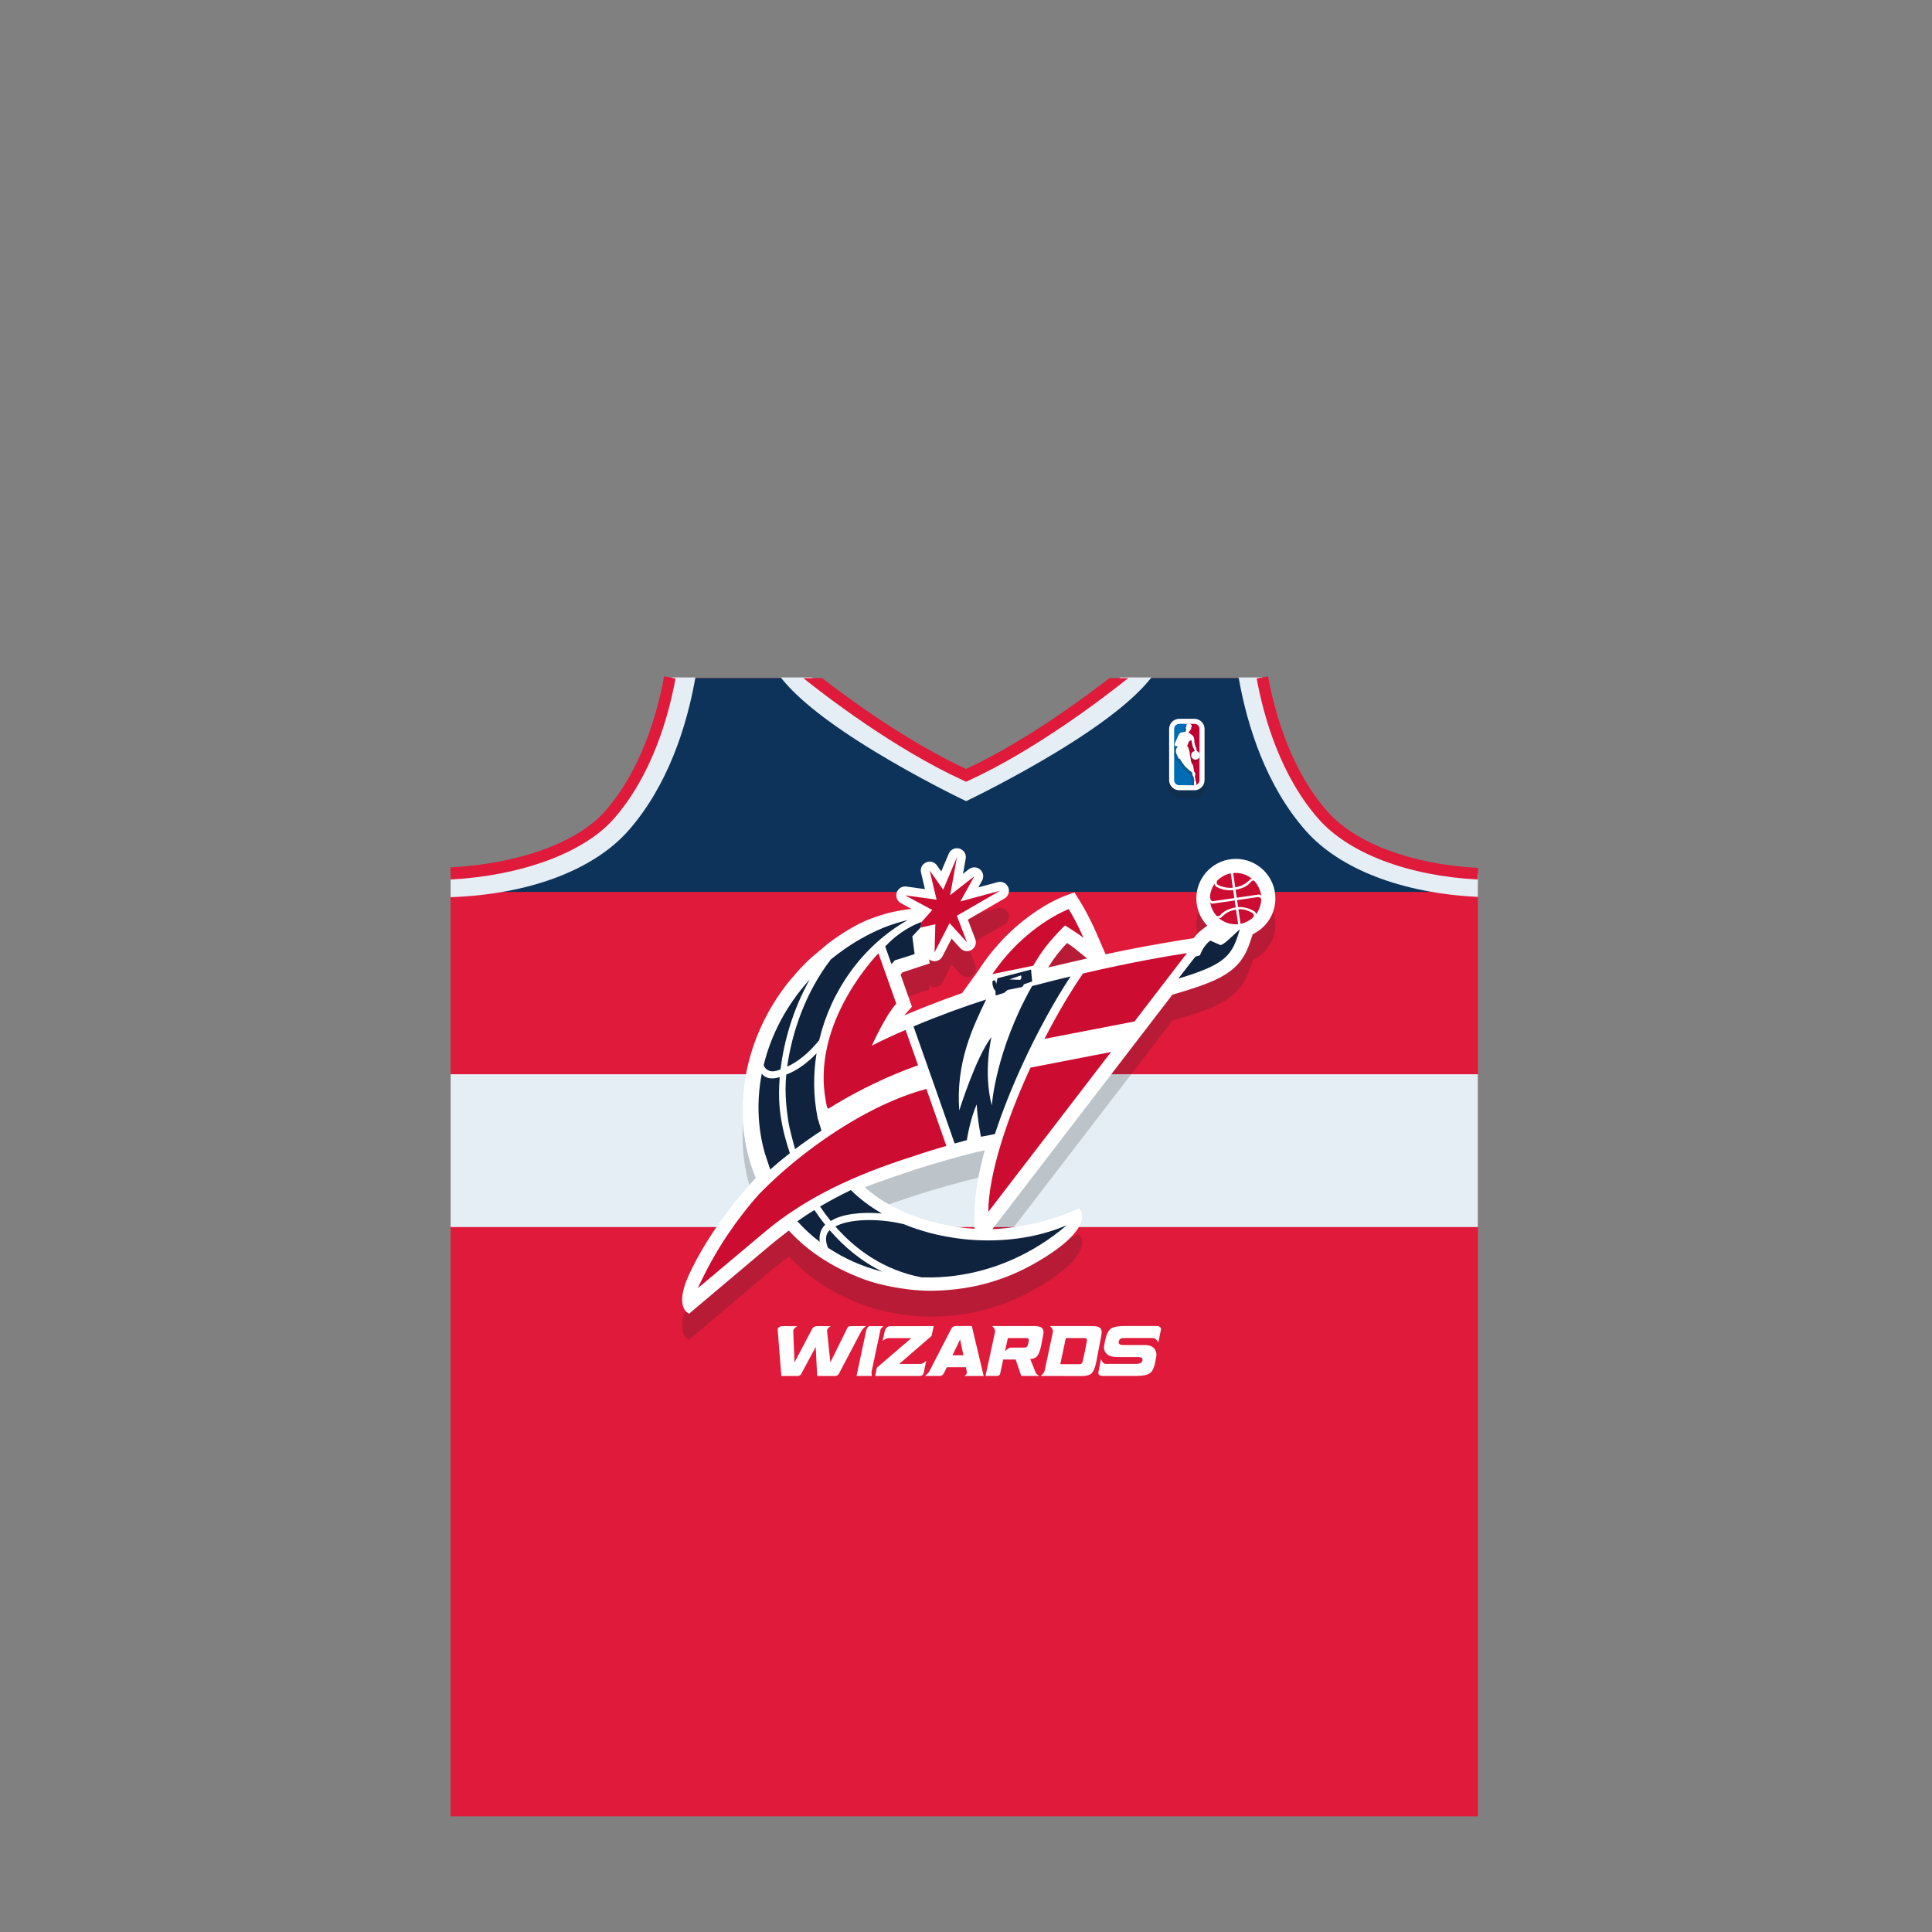 <?xml version="1.0" encoding="utf-8"?>
<!-- Generator: Adobe Illustrator 16.0.0, SVG Export Plug-In . SVG Version: 6.00 Build 0)  -->
<!DOCTYPE svg PUBLIC "-//W3C//DTD SVG 1.1//EN" "http://www.w3.org/Graphics/SVG/1.1/DTD/svg11.dtd">
<svg version="1.1" id="content" xmlns="http://www.w3.org/2000/svg" xmlns:xlink="http://www.w3.org/1999/xlink" x="0px" y="0px"
	 width="500px" height="500px" viewBox="0 0 500 500" enable-background="new 0 0 500 500" xml:space="preserve">
<rect x="0" y="0" width="500" height="500" fill="#808080" stroke="none"/>
<rect id="position" x="0.5" y="0.5" display="none" fill="none" stroke="#000000" width="499" height="499"/>
<g>
	<path fill="#DF1A3B" d="M382.475,229.248c-43.13-0.404-56.031-30.487-59.516-53.759h-30.542
		C286.766,189.592,250.026,204,250.026,204s-36.738-14.408-42.391-28.511h-30.542c-3.507,23.43-16.508,53.761-60.344,53.761
		c-0.046,0-0.088,0-0.133,0v240.83h133.41h132.448L382.475,229.248L382.475,229.248z"/>
	<path fill="#0D335B" d="M382.475,230.833c-49.803-4.721-57.153-39.566-59.516-55.344h-30.542
		C286.766,189.592,250.026,204,250.026,204s-36.738-14.408-42.391-28.511h-30.542c-12.696,53.846-40.794,49.163-60.477,55.344
		H382.475z"/>
	<path fill="#E4EEF4" d="M173.829,175.318c-2.132,11.535-6.63,25.368-15.686,35.657c-7.805,8.87-23.31,14.538-41.526,15.209v6.007
		c20.221-0.701,36.991-6.98,46.03-17.252c10.165-11.551,15.101-26.923,17.325-39.621H173.829z"/>
	<path fill="#E4EEF4" d="M382.475,226.113c-17.591-0.911-32.49-6.502-40.09-15.138c-9.056-10.29-13.554-24.123-15.686-35.657h-6.145
		c2.225,12.698,7.159,28.07,17.325,39.621c8.822,10.026,25.021,16.237,44.594,17.18L382.475,226.113L382.475,226.113z"/>
	<path fill="#E4EEF4" d="M289.938,175.318c-9.949,9.49-30.101,20.513-39.912,25.345c-9.812-4.832-29.964-15.853-39.913-25.345
		h-8.058c4.325,5.541,12.526,12,24.521,19.285c11.294,6.858,22.042,12.049,22.149,12.101l1.301,0.626l1.301-0.626
		c0.106-0.052,10.854-5.242,22.149-12.101c11.994-7.284,20.195-13.744,24.521-19.285H289.938z"/>
	<path fill="#DF1A3B" d="M382.397,227.611c-17.958-0.93-33.338-6.778-41.14-15.645c-9.742-11.069-14.097-25.891-16.034-36.375
		l2.949-0.545c1.869,10.113,6.048,24.383,15.337,34.938c7.279,8.273,21.874,13.742,39.041,14.631L382.397,227.611z"/>
	<path fill="#DF1A3B" d="M116.617,227.611l-0.023-3.128c17.167-0.889,32.669-6.226,39.949-14.499
		c9.29-10.556,13.467-24.826,15.336-34.939l2.95,0.545c-1.938,10.485-6.292,25.306-16.035,36.376
		C150.992,220.833,134.574,226.681,116.617,227.611z"/>
	<rect x="116.617" y="278.014" fill="#E4EEF4" width="265.857" height="39.549"/>
	<path fill="#DF1A3B" d="M287.143,175.489c-7.604,5.885-22.457,16.7-37.116,23.521c-15.167-7.052-30.165-18.012-37.286-23.521
		h-4.849c5.012,4.025,23.191,18.153,41.511,26.538l0.624,0.286l0.624-0.286c17.398-7.963,35.168-21.599,41.346-26.538H287.143z"/>
	<path opacity="0.2" fill="#212121" enable-background="new    " d="M305.061,206.412c-1.539,0-2.791-1.252-2.791-2.792v-14.099
		c0-1.54,1.252-2.792,2.791-2.792h4.183c1.539,0,2.792,1.252,2.792,2.793v14.098c0,1.54-1.253,2.792-2.792,2.792H305.061z"/>
	<path fill="#FFFFFF" d="M305.188,204.513c-1.444,0-2.621-1.176-2.621-2.623v-13.239c0-1.446,1.177-2.623,2.621-2.623h3.929
		c1.444,0,2.621,1.176,2.621,2.623v13.239c0,1.446-1.177,2.623-2.621,2.623H305.188z"/>
	<path fill="#C00033" d="M307.151,203.213h1.964c0.729,0,1.32-0.592,1.32-1.323v-13.239c0-0.73-0.592-1.323-1.32-1.323h-1.964"/>
	<path fill="#006CB3" d="M309.332,203.213c0,0-0.036-0.939-0.431-3.272l-1.75-1.812v-10.8h-1.964c-0.729,0-1.321,0.592-1.321,1.323
		v13.239c0,0.731,0.592,1.323,1.321,1.323h1.964L309.332,203.213L309.332,203.213z"/>
	<path opacity="0.2" fill="#212121" enable-background="new    " d="M309.679,195.18c-0.05-0.058,0.049-0.09-0.289-0.167
		c-0.062-0.035-0.111-0.529-0.111-0.529c-0.051-0.317-0.163-0.536-0.332-0.872c-0.085-0.173-0.125-0.71-0.216-0.984
		c0.051-1.255-0.352-1.62-0.677-1.824c-0.123-0.079-0.185-0.137-0.307-0.208l-0.004-0.058c-0.095-0.09-0.286-0.187-0.443-0.257
		c-0.049-0.049-0.024-0.156,0.008-0.196c0.106-0.016,0.248-0.254,0.365-0.5c0.092,0.005,0.122-0.084,0.151-0.135
		c0.099-0.157,0.204-0.294,0.066-0.384c0.31-0.552,0.111-0.924-0.057-0.938c-0.067-0.139-0.185-0.225-0.392-0.298l-0.424-0.001
		c-0.438,0.168-0.501,0.36-0.518,0.969c-0.074,0.008-0.231-0.062-0.178,0.309c0,0,0.028,0.247,0.128,0.204
		c-0.096,0.652,0.017,0.703-0.661,0.732l-0.032,0.048c-0.675,0.065-0.888-0.02-1.456,1.138c0,0-0.147,0.358-0.19,0.507
		c-0.059,0.122-0.15,0.309-0.246,0.51v1.598c0.084,0.004,0.186,0.005,0.332,0.001v0.174c0,0-0.204,0.175-0.245,0.282
		c-0.021,0.048-0.056,0.188-0.087,0.344v0.883c0.142,0.506,0.504,0.968,0.634,1.498l0.351,0.049c0.2,0.45,1.062,1.672,1.237,1.833
		c0.041,0.113,0.26,0.253,0.388,0.393c0.105,0.1,0.729,0.782,1.459,1.201c-0.004,0,0.118,0.244,0.179,0.44
		c-0.243,0.195,0.225,0.552,0.368,1.142c0.01,0.077-0.136,0.159,0.08,0.352c-0.005,0.309-0.041,0.563-0.065,0.779h0.62h0.117
		c-0.046-0.228-0.139-0.452-0.188-0.624c-0.008-0.022,0.01-0.052,0.021-0.071c0.029-0.056-0.033-0.182-0.033-0.182
		c-0.069-0.063-0.09-0.398-0.129-0.548c-0.062-0.254,0.11-0.689,0.11-0.838c0-0.146-0.11-0.349-0.315-0.609
		c-0.049-0.056-0.195-1.323-0.327-1.644c-0.186-0.442-0.242-0.373-0.455-0.898c-0.171-0.373-0.039-0.92-0.419-2.192
		c0.004,0.005,0.086-0.08,0.086-0.08s-0.302-1.102-0.4-1.404c-0.1-0.301-0.271-0.323-0.271-0.323s0.001-0.123,0.008-0.155
		c0.015-0.049,0.368-0.969,0.397-0.998c0-0.022,0.51-0.366,0.52-0.317c0.042,0.226,0.24,1.37,0.323,1.553
		c0.087,0.185,0.38,0.746,0.519,1.094c-0.528,0.127-0.92,0.603-0.92,1.17c0,0.663,0.537,1.202,1.204,1.202
		c0.507,0,0.943-0.314,1.118-0.758l0.001-0.884c-0.038-0.097-0.089-0.192-0.155-0.282
		C309.926,195.244,309.731,195.248,309.679,195.18z"/>
	<path fill="#FFFFFF" d="M309.186,203.296c-0.237-0.14-0.225-0.344-0.167-0.816c0.024-0.201,0.054-0.436,0.059-0.71
		c-0.143-0.164-0.124-0.205-0.104-0.257l0.009-0.02l0.014-0.086c-0.065-0.271-0.19-0.488-0.29-0.662
		c-0.141-0.246-0.188-0.345-0.108-0.408c-0.019-0.233-0.098-0.407-0.135-0.489c-0.677-0.44-1.222-0.994-1.427-1.202
		c-0.117-0.122-0.183-0.178-0.244-0.231c-0.082-0.071-0.175-0.151-0.193-0.201c-0.18-0.177-1.042-1.395-1.239-1.839l-0.412-0.096
		c-0.004-0.226-0.143-0.491-0.276-0.748c-0.18-0.342-0.35-0.666-0.356-1.021c-0.006-0.228,0.107-0.748,0.149-0.847
		c0.023-0.062,0.146-0.185,0.224-0.251l0.028-0.235v-0.083l-0.286,0.006c-0.314,0-0.318-0.02-0.339-0.118
		c-0.01-0.048-0.022-0.114-0.058-0.191c-0.059-0.128-0.044-0.167-0.018-0.246c0.111-0.441,0.36-0.945,0.524-1.278l0.081-0.165
		c0.047-0.158,0.191-0.511,0.191-0.511c0.498-1.015,0.696-1.031,1.228-1.075l0.2-0.018l0.054-0.079c0.032,0,0.062,0,0.091,0
		c0.461,0,0.502-0.079,0.553-0.516l0.052-0.391l-0.131,0.057c0.012-0.011-0.011-0.081-0.019-0.141
		c-0.023-0.172,0.004-0.21,0.007-0.214l0.17-0.013l0.002-0.07c0.018-0.617,0.088-0.751,0.467-0.896l0.395,0.006
		c0.163,0.062,0.264,0.137,0.319,0.253c0.089,0.046,0.129,0.071,0.162,0.134c0.071,0.135,0.083,0.398-0.104,0.73l-0.037,0.065
		l0.062,0.041c0.047,0.031,0.044,0.063-0.065,0.234l-0.102,0.139c-0.288,0.481-0.384,0.5-0.385,0.5
		c-0.106,0.096-0.137,0.248-0.054,0.331c0.228,0.107,0.376,0.193,0.445,0.259c0.086,0.107,0.134,0.143,0.185,0.179l0.139,0.095
		c0.343,0.215,0.686,0.592,0.639,1.753c0.046,0.155,0.076,0.338,0.106,0.515c0.035,0.218,0.066,0.406,0.116,0.507
		c0.175,0.344,0.278,0.553,0.325,0.849c0.053,0.532,0.12,0.569,0.152,0.587c0.198,0.048,0.229,0.072,0.232,0.076
		c0.062,0.108,0.105,0.128,0.149,0.147c0.08,0.036,0.112,0.056,0.112,0.119c0.075,0.127,0.124,0.216,0.161,0.311l-0.008,0.855
		c-0.16,0.394-0.579,0.678-1.037,0.678c-0.62,0-1.124-0.503-1.124-1.122c0-0.522,0.353-0.971,0.857-1.093l0.09-0.021l-0.033-0.086
		c-0.102-0.253-0.283-0.619-0.409-0.873l-0.111-0.226c-0.067-0.148-0.229-1.054-0.292-1.395l-0.037-0.205l-0.074-0.005
		c-0.023,0-0.068,0-0.324,0.167c-0.268,0.174-0.268,0.195-0.268,0.236l0,0c-0.031,0-0.392,0.966-0.395,0.975
		c-0.01,0.042-0.012,0.177-0.012,0.177l-0.001,0.072l0.071,0.008c0.003,0,0.126,0.026,0.206,0.268c0.099,0.301,0.399,1.4,0.399,1.4
		h-0.107l0.022,0.082c0.218,0.729,0.266,1.217,0.3,1.573c0.025,0.267,0.045,0.46,0.123,0.629c0.112,0.282,0.185,0.396,0.254,0.507
		c0.058,0.094,0.115,0.187,0.199,0.389c0.073,0.18,0.157,0.705,0.22,1.088c0.075,0.472,0.091,0.542,0.121,0.578
		c0.196,0.249,0.297,0.437,0.297,0.557c0,0.042-0.021,0.13-0.044,0.223c-0.049,0.201-0.11,0.45-0.065,0.634
		c0.015,0.05,0.024,0.12,0.035,0.193c0.032,0.208,0.056,0.338,0.118,0.395c0.003,0.018,0.019,0.072,0.015,0.089l-0.017,0.031
		l-0.007,0.1c0.017,0.058,0.04,0.127,0.064,0.201c0.134,0.385,0.297,0.862-0.13,1.132L309.186,203.296z"/>
	<g>
		<path opacity="0.2" fill="#212121" enable-background="new    " d="M177.723,346.269c-0.295-0.214-2.784-2.299,0.525-9.521
			c2.604-5.688,6.435-11.844,11.077-17.804c1.992-2.558,4.003-4.938,5.977-7.072l0.308-0.3c0,0-0.26-0.636-0.357-0.874h-0.028
			l-0.226-0.618c-1.912-5.239-2.858-10.664-2.814-16.124c0.054-6.17,1.295-11.266,1.348-11.479
			c1.737-7.463,5.202-14.711,10.016-20.949c0.886-1.112,3.825-4.72,6.548-7.092l4.295-3.607c1.812-1.369,3.672-2.614,5.568-3.728
			c3.682-2.171,6.221-2.971,8.075-3.555c0.283-0.089,0.549-0.173,0.799-0.256c1.08-0.358,3.845-1,7.039-1.343l-2.715-1.496
			c-0.972-0.533-1.43-1.686-1.086-2.74c0.311-0.948,1.191-1.583,2.19-1.583c0.104,0,0.208,0.007,0.312,0.021l4.799,0.664
			l-1.012-4.281c-0.259-1.066,0.284-2.174,1.291-2.629c0.303-0.136,0.622-0.205,0.95-0.205c0.746,0,1.448,0.364,1.88,0.974
			l1.109,1.578l1.947-4.611c0.358-0.855,1.19-1.409,2.119-1.409c0.221,0,0.442,0.032,0.655,0.095
			c1.125,0.337,1.818,1.458,1.615,2.609l-0.703,3.924l1.513-1.186c0.406-0.316,0.91-0.489,1.421-0.489
			c0.546,0,1.078,0.196,1.496,0.551c0.834,0.717,1.047,1.925,0.512,2.876l-0.974,1.755l5.024-1.352
			c0.193-0.053,0.397-0.08,0.601-0.08c0.933,0,1.767,0.557,2.125,1.42c0.44,1.061,0.021,2.297-0.974,2.874l-9.486,5.493l1.918,5.035
			c0.394,1.036-0.006,2.205-0.948,2.784c-0.363,0.221-0.777,0.336-1.201,0.336c-0.65,0-1.272-0.273-1.709-0.753l-2.271-2.497
			l-2.365,4.589c-0.394,0.77-1.18,1.25-2.049,1.25c-0.198,0-0.393-0.024-0.577-0.073c-0.312-0.082-0.595-0.224-0.836-0.41
			l0.174,1.056l-0.763,0.253c-0.207,0.068-4.78,1.585-6.293,2.059l-0.497,0.58l2.946,8.322l-1.409,1.571
			c-0.179,0.192-0.371,0.425-0.576,0.694c0.572-0.252,0.998-0.438,0.998-0.439c1.626-0.684,4.832-1.971,4.832-1.971l0.192-0.075
			c2.816-1.116,5.747-2.199,8.946-3.309l3.618-5.011l2.047-2.975c0.797-1.117,1.58-2.143,2.338-3.058l2.094-2.385
			c1.182-1.271,2.414-2.471,3.682-3.588l2.002-1.682c5.121-4.081,9.35-5.888,10.522-6.345l2.767-1.022l1.528,2.454
			c1.968,3.164,3.619,6.834,4.078,7.884l2.455,5.692c9.771-2.158,20.608-3.848,22.795-4.181c0.617-0.831,1.34-1.571,2.155-2.204
			l1.362-1.023c-1.771-1.861-2.826-4.382-2.826-7.062c0-5.643,4.591-10.233,10.233-10.233c5.639,0,10.228,4.591,10.228,10.233
			c0,3.761-2.049,7.201-5.352,8.989c-0.143,0.093-0.347,0.202-0.525,0.293c-0.289,0.916-1.025,3.187-1.633,4.437
			c-0.829,1.702-1.908,3.149-3.206,4.302c-2.657,2.344-6.287,4.008-13.396,6.14l-2.548,0.755l-46.592,60.681
			c6.17-0.2,13.749-2.009,17.156-3.256c1.69-0.615,4.592-1.822,4.62-1.835l0.665-0.277l0.441,0.57
			c0.044,0.057,0.108,0.154,0.167,0.291c0.628,1.866,0.169,5.798-9.674,11.934c-8.924,5.563-17.962,8.266-28.444,8.505
			c-0.308,0.008-0.615,0.011-0.922,0.011c-7.467,0-14.361-2.035-14.428-2.056c-3.593-1.002-7.997-2.916-11.759-5.114
			c-2.825-1.65-6.899-4.434-10.501-8.417c-0.706,0.533-4.655,3.621-5.847,4.691l-19.972,16.841L177.723,346.269z M223.785,313.974
			c1.639,1.418,3.483,2.772,5.216,3.821c0.038,0.022,3.391,1.983,6.188,3.093c5.387,2.139,11.237,3.457,16.982,3.831l0.038-4.39
			c0.06-4.478,0.953-9.84,2.657-15.957c-2.487,0.582-7.773,1.88-13.874,3.726C234.604,310.029,227.18,312.66,223.785,313.974z
			 M276.152,250.759c-2.04,2.182-3.351,3.869-4.698,6.029l-0.187,0.299c2.808-0.662,7.435-1.727,10.064-2.328l-3.141-2.551
			C277.771,251.865,277.035,251.343,276.152,250.759z"/>
		<g>
			<g>
				<path fill="none" d="M276.008,242.831c-2.472,2.589-3.898,4.419-5.352,6.749l-1.04,1.665l-0.045,0.504
					c2.257-0.562,12.636-2.938,13.853-3.215l-4.64-3.767C278.136,244.238,276.966,243.448,276.008,242.831z"/>
			</g>
			<g>
				<g>
					<path fill="none" d="M276.008,242.831c-2.472,2.589-3.898,4.419-5.352,6.749l-1.04,1.665l-0.045,0.504
						c2.257-0.562,12.636-2.938,13.853-3.215l-4.64-3.767C278.136,244.238,276.966,243.448,276.008,242.831z"/>
					<path fill="#FFFFFF" d="M177.723,339.558c-0.295-0.214-2.784-2.299,0.525-9.521c2.604-5.688,6.435-11.843,11.077-17.804
						c1.992-2.558,4.003-4.938,5.977-7.072l0.308-0.3c0,0-0.26-0.636-0.357-0.874h-0.028l-0.226-0.618
						c-1.912-5.238-2.858-10.664-2.814-16.124c0.054-6.17,1.295-11.266,1.348-11.479c1.737-7.462,5.202-14.71,10.016-20.949
						c0.886-1.112,3.825-4.72,6.548-7.092l4.295-3.607c1.812-1.37,3.672-2.613,5.568-3.728c3.682-2.17,6.221-2.971,8.075-3.555
						c0.283-0.089,0.549-0.173,0.799-0.256c1.08-0.357,3.845-1,7.039-1.343l-2.715-1.496c-0.972-0.533-1.43-1.686-1.086-2.74
						c0.311-0.948,1.191-1.583,2.19-1.583c0.104,0,0.208,0.007,0.312,0.021l4.799,0.664l-1.012-4.28
						c-0.259-1.066,0.284-2.174,1.291-2.63c0.303-0.136,0.622-0.205,0.95-0.205c0.746,0,1.448,0.364,1.88,0.974l1.109,1.577
						l1.947-4.611c0.358-0.855,1.19-1.409,2.119-1.409c0.221,0,0.442,0.032,0.655,0.095c1.125,0.337,1.818,1.458,1.615,2.609
						l-0.703,3.924l1.513-1.186c0.406-0.316,0.91-0.489,1.421-0.489c0.546,0,1.078,0.195,1.496,0.551
						c0.834,0.717,1.047,1.925,0.512,2.876l-0.974,1.755l5.024-1.352c0.193-0.053,0.397-0.08,0.601-0.08
						c0.933,0,1.767,0.558,2.125,1.42c0.44,1.061,0.021,2.297-0.974,2.874l-9.486,5.493l1.918,5.035
						c0.394,1.036-0.006,2.206-0.948,2.784c-0.363,0.221-0.777,0.337-1.201,0.337c-0.65,0-1.272-0.274-1.709-0.753l-2.271-2.498
						l-2.365,4.589c-0.394,0.77-1.18,1.25-2.049,1.25c-0.198,0-0.393-0.024-0.577-0.073c-0.312-0.081-0.595-0.223-0.836-0.41
						l0.174,1.056l-0.763,0.253c-0.207,0.068-4.78,1.585-6.293,2.059l-0.497,0.581l2.946,8.321l-1.409,1.571
						c-0.179,0.193-0.371,0.426-0.576,0.694c0.572-0.252,0.998-0.438,0.998-0.438c1.626-0.685,4.832-1.972,4.832-1.972l0.192-0.075
						c2.816-1.115,5.747-2.199,8.946-3.309l3.618-5.011l2.047-2.974c0.797-1.118,1.58-2.143,2.338-3.058l2.094-2.385
						c1.182-1.27,2.414-2.471,3.682-3.588l2.002-1.682c5.121-4.081,9.35-5.888,10.522-6.345l2.767-1.022l1.528,2.454
						c1.968,3.163,3.619,6.834,4.078,7.884l2.455,5.692c9.771-2.158,20.608-3.848,22.795-4.181c0.617-0.831,1.34-1.571,2.155-2.204
						l1.362-1.022c-1.771-1.862-2.826-4.383-2.826-7.062c0-5.643,4.591-10.233,10.233-10.233c5.639,0,10.228,4.59,10.228,10.233
						c0,3.762-2.049,7.202-5.352,8.99c-0.143,0.093-0.347,0.202-0.525,0.293c-0.289,0.916-1.025,3.187-1.633,4.437
						c-0.829,1.702-1.908,3.149-3.206,4.302c-2.657,2.344-6.287,4.008-13.396,6.14l-2.548,0.755l-46.592,60.682
						c6.17-0.201,13.749-2.01,17.156-3.256c1.69-0.615,4.592-1.823,4.62-1.835l0.665-0.277l0.441,0.569
						c0.044,0.057,0.108,0.154,0.167,0.291c0.628,1.866,0.169,5.798-9.674,11.934c-8.924,5.563-17.962,8.266-28.444,8.505
						c-0.308,0.008-0.615,0.011-0.922,0.011c-7.467,0-14.361-2.035-14.428-2.056c-3.593-1.002-7.997-2.916-11.759-5.113
						c-2.825-1.651-6.899-4.435-10.501-8.418c-0.706,0.533-4.655,3.621-5.847,4.691l-19.972,16.841L177.723,339.558z
						 M223.785,307.263c1.639,1.418,3.483,2.772,5.216,3.821c0.038,0.022,3.391,1.983,6.188,3.093
						c5.387,2.139,11.237,3.457,16.982,3.832l0.038-4.391c0.06-4.478,0.953-9.84,2.657-15.957c-2.487,0.582-7.773,1.88-13.874,3.726
						C234.604,303.318,227.18,305.95,223.785,307.263z M276.152,244.048c-2.04,2.181-3.351,3.869-4.698,6.029l-0.187,0.299
						c2.808-0.662,7.435-1.727,10.064-2.328l-3.141-2.55C277.771,245.155,277.035,244.632,276.152,244.048z"/>
				</g>
				<path fill="#0F233F" d="M211.613,289.374c-0.012-0.049-0.015-0.086-0.025-0.13c-1.087-5.418-1.155-10.992-0.294-16.443
					c0.009-0.068,0.026-0.138,0.04-0.208c-2.51,2.61-5.198,4.519-7.845,5.499c-0.518,5.15,0.19,9.712,0.501,11.922
					c0.297,2.109,1.44,6.166,1.788,7.374c2.136-1.615,4.437-3.235,6.819-4.782L211.613,289.374z"/>
				<path fill="#0F233F" d="M202.591,291.903c-0.822-3.945-1.233-7.4-0.797-13.142c-2.437,0.768-3.767,0.093-4.472-0.7
					c-0.063-0.071-0.112-0.15-0.174-0.229c-0.003,0.049-0.017,0.097-0.023,0.143c-1.3,6.773-1.095,13.738,0.794,20.405l1.412,4.3
					c1.504-1.35,3.218-2.779,5.084-4.239C204.234,297.889,203.181,294.73,202.591,291.903z"/>
			</g>
			<path fill="#CC0C31" d="M275.608,239.501c0,0,3.197,1.924,4.819,3.238c0,0-1.794-4.164-3.852-7.465
				c0,0-11.125,4.104-19.753,16.829l10.581-2.179C269.608,246.117,271.478,243.641,275.608,239.501 M196.319,309.173
				c-5.492,6.208-10.651,13.604-14.861,22.39c-0.582,1.165-0.854,1.816-0.854,1.816l15.381-12.928
				c0.906-0.794,4.245-3.506,4.407-3.621c8.823-6.78,19.753-12.468,36.092-17.634c3.073-1.049,5.908-1.916,8.432-2.631
				c-1.372-3.95-3.197-9.153-5.163-14.736C224.614,285.816,207.533,297.598,196.319,309.173 M266.701,276.298
				c-0.077,0.149-0.146,0.302-0.218,0.449c-5.946,12.973-10.633,27.127-10.722,36.901l31.779-41.394L266.701,276.298z
				 M280.287,251.935c-3.112,4.468-6.617,10.377-9.974,16.923l23.295-4.506l13.583-17.69
				C303.386,247.237,293.11,248.924,280.287,251.935 M213.924,286.066c0.248,1.123,0.543,0.815,0.543,0.815
				c10.458-6.564,20.156-10.159,23.133-11.183c-0.859-2.428-3.015-8.528-3.238-9.161c-2.99,1.296-5.917,2.618-8.722,4.073
				c0,0,3.359-7.582,6.319-10.873c-2.074-5.858-3.776-10.66-4.625-13.041c-2.981,3.183-17.147,19.476-13.614,38.25L213.924,286.066z
				"/>
			<path fill="#0F233F" d="M214.723,318.373c-0.582,0.522-0.893,1.198-0.941,2.046c-0.042,0.811,0.159,1.684,0.484,2.492
				c0.054,0.036,0.109,0.068,0.166,0.105c4.095,2.71,8.642,4.709,13.445,5.972c0.165,0.046,0.334,0.091,0.503,0.134
				C222.854,326.415,218.356,322.586,214.723,318.373"/>
			<path fill="#0F233F" d="M213.558,316.969c-1.008-1.261-1.934-2.532-2.799-3.823c-1.534,0.952-2.995,1.922-4.396,2.922
				c1.743,1.927,3.637,3.683,5.669,5.236c0.035,0.024,0.074,0.061,0.114,0.085c-0.047-0.381-0.067-0.77-0.047-1.147
				C212.152,319.243,212.48,317.985,213.558,316.969"/>
			<path fill="#0F233F" d="M234.772,317.169c-0.284-0.115-0.57-0.237-0.853-0.35c-7.033-1.699-14.493-1.272-17.719,0.604
				c5.355,6.095,12.608,11.296,22.306,13.153c0.24,0.007,0.486,0.007,0.722,0.011c10.052,0.237,20.55-2.496,30.066-8.501
				c2.422-1.522,4.677-3.198,6.775-5.001C263.682,322.417,247.76,322.225,234.772,317.169"/>
			<path fill="#0F233F" d="M256.679,286.109c-2.289-8.689-0.086-17.724-0.086-17.724c-4.015,5.146-8.337,19.007-8.337,19.007
				c-0.922-12.444,3.486-21.484,6.948-28.723c-5.681,1.835-12.076,4.128-18.787,6.966c3.753,10.614,8.032,22.763,10.646,30.297
				c1.155-0.333,2.179-0.613,3.141-0.865l0.041-0.172c0,0,0.824-5.327,2.534-9.071c0.167,3.9,1.093,8.375,1.093,8.375
				c1.104-0.231,2.27-0.46,3.617-0.709c1.886-5.822,4.306-11.858,6.963-17.674c3.994-8.727,8.509-16.915,12.613-23.117
				c-1.664,0.385-5.169,1.223-9.962,2.49C257.578,272.052,256.679,286.109,256.679,286.109"/>
			<path fill="#0F233F" d="M315.885,244.598l-2.669-1.172c-1.915,1.428-2.656,3.799-2.656,3.799l-1.217,0.367l-4.396,5.665
				c12.84-3.803,13.955-6.28,15.937-12.78C318.341,242.782,316.923,244.316,315.885,244.598"/>
			<path fill="#0F233F" d="M263.991,253.578l-2.752-0.109l2.964-1.025C264.495,252.91,264.272,253.435,263.991,253.578
				 M265.003,254.733l2.116-0.725l-0.288-3.087l-8.688,2.253l-0.311,1.464c-0.228-0.682-0.245-0.9-0.459-0.923
				c-0.755-0.077-0.459,0.693-0.518,0.851c-0.063,0.159,0.298,1.637,0.778,1.817l0.037,1.254l2.184-0.685l0.907-0.75l3.832-0.786
				L265.003,254.733z"/>
			<path fill="#0F233F" d="M212.012,269.2c0.017-0.09,0.038-0.171,0.053-0.261c3.063-12.619,11.111-24.154,22.894-30.863
				c-2.534,0.686-5.263,1.366-9.396,3.406c-3.693,1.825-7.076,4.021-10.136,6.497c-0.129,0.103-0.262,0.205-0.39,0.306
				c-6.538,8.47-10.078,18.843-11.308,27.752C206.559,274.781,209.429,272.386,212.012,269.2"/>
			<path fill="#0F233F" d="M198.495,276.807c0.882,0.604,1.845,0.632,3.507-0.048c0.882-7.332,3.282-15.679,7.561-23.275
				c-0.117,0.124-0.224,0.253-0.337,0.382c-5.664,6.314-9.602,13.772-11.542,21.585c-0.021,0.062-0.039,0.131-0.054,0.196
				C197.779,276.085,198.043,276.502,198.495,276.807"/>
			<path fill="#0F233F" d="M212.229,312.253c0.854,1.267,1.771,2.521,2.774,3.753c2.699-1.794,7.822-2.434,13.237-1.961
				c-0.068-0.038-0.137-0.078-0.214-0.119c-2.895-1.686-5.532-3.674-7.827-5.935C217.327,309.376,214.683,310.791,212.229,312.253"
				/>
			<path fill="#0F233F" d="M238.553,238.576c-2.033,0.724-5.85,2.488-9.462,6.376c0.29,0.816,0.854,2.405,1.618,4.559l0.831-0.97
				c0,0,3.553-1.067,5.161-1.626l-0.593-4.587l2.118-2.265L238.553,238.576z"/>
			<path fill="#FFFFFF" d="M266.263,346.977c-0.015,0.273-0.255,1.225-0.43,1.447c-0.172,0.228-0.386,0.341-0.646,0.341h-3.563
				c-0.488,0-1.02,0.428-1.532,0.969l0.738-3.436h4.9C266.112,346.298,266.293,346.519,266.263,346.977 M268.045,355.261
				l-1.428-3.537c0.675-0.027,1.307-0.285,1.611-0.565c0.505-0.458,0.91-1.431,1.229-2.927c0,0,0.512-2.624,0.572-3.036
				c0.116-0.81-0.114-1.344-0.485-1.612c-0.367-0.265-1.053-0.402-2.056-0.402h-10.748c0,0,0.931,0.637,0.773,1.531l-2.463,11.385
				h2.602c0.514,0,0.903-0.039,1.152-0.403l0.829-3.856h3.229l1.444,4.256h4.656C268.964,356.093,268.291,355.759,268.045,355.261"
				/>
			<path fill="#FFFFFF" d="M246.5,350.749l1.974-4.114l0.854,4.114H246.5z M251.5,343.18h-4.033
				c-0.528,0.004-0.876,0.134-1.183,0.527l-5.75,11.145c-0.351,0.702-1.178,1.241-1.178,1.241h3.917
				c0.419,0,0.776-0.288,0.978-0.658l0.795-1.593h4.924l0.254,1.221c0.048,0.812-0.722,1.039-0.722,1.039h5.074L251.5,343.18z"/>
			<path fill="#FFFFFF" d="M281.303,346.973c-0.017,0.277-1.064,5.513-1.238,5.735c-0.173,0.229-0.388,0.345-0.646,0.345h-5.016
				l1.032-4.866c0.067-0.306,0.225-1.06,0.397-1.896h4.936C281.151,346.291,281.331,346.519,281.303,346.973 M285.082,345.195
				c0.113-0.81-0.116-1.344-0.488-1.612c-0.368-0.265-1.053-0.403-2.056-0.403h-10.826c0,0,0.875,0.672,0.774,1.539l-2.143,10.071
				c-0.24,0.67-0.858,1.221-1.037,1.303l10.552,0.032c1.246,0,2.118-0.23,2.609-0.675c0.508-0.458,0.912-1.436,1.233-2.932
				l1.152-6.014C284.992,345.856,285.021,345.603,285.082,345.195"/>
			<path fill="#FFFFFF" d="M299.412,343.169h-8.354c-1.718,0-2.905,0.23-3.563,0.699c-0.654,0.464-1.146,1.46-1.467,2.965
				l-0.264,1.283c-0.04,0.197-0.062,0.388-0.062,0.565c0,0.697,0.252,1.274,0.746,1.73c0.599,0.539,1.506,0.8,2.725,0.8h5.445
				c0.719,0,1.076,0.253,1.076,0.754c0,0.131-0.036,0.264-0.112,0.386c0,0-0.187,0.63-1.666,0.63h-7.812
				c-0.808-0.045-1.169-1.282-1.169-1.282l-0.666,3.39c-0.106,0.779,0.429,1.004,1.121,1.004h8.632c1.717,0,2.899-0.235,3.558-0.703
				c0.662-0.472,1.089-1.387,1.404-2.885c0,0,0.225-1.12,0.264-1.438c0.228-1.793-0.913-2.969-2.83-2.969h-5.747
				c-0.783,0-1.169-0.243-1.169-0.731c0-0.013,0.033-0.202,0.036-0.221c0.104-0.311,0.213-0.868,1.363-0.868h7.486
				c0.838,0,1.379,1.162,1.379,1.162s0.428-2.104,0.662-3.228C300.562,343.559,300.1,343.169,299.412,343.169"/>
			<path fill="#FFFFFF" d="M220.406,343.204c-0.421,0-0.862,0.006-1.037,0.324l-4.476,9.06l-0.849-8.151
				c-0.04-0.77,0.976-1.227,0.976-1.227s-3.386-0.006-3.411-0.006c-0.573,0-1.049,0.145-1.358,0.601l-4.637,8.781l-0.327-8.21
				c0.117-0.639,1.056-1.153,1.056-1.153l-3.701-0.023c-0.016,0.005-0.028,0.005-0.057,0.005c-1.335,0.024-1.324,0.88-1.324,0.88
				l0.951,12.018h4.022c0.545,0,0.797-0.07,1.093-0.48l3.775-7.033l0.38,7.514h4.372c0.53,0,0.881-0.073,1.19-0.464l5.879-11.168
				c0.418-0.748,1.197-1.288,1.197-1.288S220.425,343.204,220.406,343.204"/>
			<path fill="#FFFFFF" d="M225.58,354.904c0,0,2.172-10.294,2.293-10.768c0.125-0.47,0.777-0.914,0.777-0.914
				c-0.362-0.017-2.027,0.012-3.518-0.017c0,0-0.735-0.135-1.046,1.541l-2.419,11.354h3.997
				C225.664,356.102,225.476,355.609,225.58,354.904"/>
			<path fill="#FFFFFF" d="M241.093,345.726l0.54-2.526c0,0-11.225,0.007-11.363,0.023c-0.806,0.091-1.116,0.653-1.313,1.311
				l-0.375,1.771l0,0l-0.167,0.729c0,0,0.723-0.676,1.518-0.729h5.923l-8.921,7.661l-0.444,2.136h11.261
				c0.632,0,1.073-0.076,1.287-0.729l0.686-3.256c0,0-0.73,0.831-1.541,0.876h-5.475L241.093,345.726z"/>
			<path fill="#CC0C31" d="M314.644,229.369c-0.472-0.335-0.133-0.976-0.508-0.362c0,0-0.043,0.081-0.045,0.081
				c-0.496,0.812-0.791,1.7-0.907,2.67c-0.058,1.064,0.275,1.506,0.718,1.468l5.549-0.805l-0.301-2.062
				C316.427,230.69,314.644,229.369,314.644,229.369"/>
			<path fill="#CC0C31" d="M326.235,230.982c-0.277-1.141-0.836-2.137-1.579-2.944c-0.17-0.194-0.466-0.229-0.698-0.018
				c-0.941,1.012-1.735,1.814-4.189,2.244l0.3,2.066l5.686-0.827c0.26-0.021,0.404,0.057,0.582,0.267
				C326.511,231.981,326.246,231.026,326.235,230.982"/>
			<path fill="#0F233F" d="M323.909,227.354c0.004,0.005,0.007,0.006,0.014,0.01c0.003,0.003,0.011,0.009,0.011,0.009
				L323.909,227.354z"/>
			<path fill="#0F233F" d="M323.909,227.354c0,0-0.004-0.002-0.007-0.004L323.909,227.354z"/>
			<path fill="#CC0C31" d="M323.416,227.701c0.408-0.388,0.784-0.093,0.507-0.335c-0.034-0.023-0.157-0.121-0.157-0.125
				c-1.236-0.94-2.76-1.415-4.376-1.319c0,0-0.116,0.011-0.249,0.025l0.537,3.708C321.539,229.302,322.576,228.564,323.416,227.701"
				/>
			<path fill="#CC0C31" d="M318.197,226.09c-1.193,0.291-2.236,0.896-3.053,1.693c-0.374,0.362-0.381,0.995,0.129,1.28
				c1.104,0.542,2.614,0.813,3.789,0.684l-0.538-3.726C318.414,226.041,318.307,226.06,318.197,226.09"/>
			<path fill="#CC0C31" d="M316.164,237.349c-0.418,0.422-0.648,0.169-0.701,0.233c-0.051,0.059,0.294,0.276,0.294,0.276
				c1.175,0.898,2.626,1.379,4.154,1.344c0,0,0.281-0.005,0.518-0.032l-0.548-3.766
				C318.248,235.683,317.257,236.235,316.164,237.349"/>
			<path fill="#CC0C31" d="M321.346,239.016c0.277-0.062,0.548-0.148,0.809-0.251c0.758-0.29,1.481-0.75,2.012-1.222
				c0.532-0.472,0.32-1.04-0.001-1.223c-0.727-0.415-1.96-1.148-3.665-1.003l0.549,3.766
				C321.146,239.066,321.245,239.043,321.346,239.016"/>
			<path fill="#CC0C31" d="M324.747,235.933c0.188,0.142,0.255,0.355,0.262,0.491c0.009,0.197,0.027,0.258,0.314-0.193
				c0,0,0.926-1.25,1.086-3.285c0.044-0.57-0.534-0.839-0.896-0.778l-5.357,0.779l0.262,1.804
				C322.151,234.604,324.07,235.429,324.747,235.933"/>
			<path fill="#CC0C31" d="M313.774,233.873c-0.281,0.033-0.397-0.135-0.491-0.246c-0.115-0.157-0.078,0.083,0.024,0.498
				c0.273,1.087,0.787,2.052,1.48,2.834c0.203,0.198,0.661,0.202,0.872,0.006c0.936-1.04,2.084-1.771,4.141-2.126l-0.261-1.804
				L313.774,233.873z"/>
			<g>
				<path fill="none" d="M276.008,242.831c-2.472,2.589-3.898,4.419-5.352,6.749l-1.04,1.665l-0.045,0.504
					c2.257-0.562,12.636-2.938,13.853-3.215l-4.64-3.767C278.136,244.238,276.966,243.448,276.008,242.831z"/>
			</g>
		</g>
		<g>
			<polygon fill="#CC0C31" points="258.827,230.517 248.547,233.285 252.165,226.765 245.9,231.671 247.661,221.807 
				244.098,230.253 240.598,225.279 242.39,232.838 234.254,231.712 241.263,235.5 238.551,238.575 238.222,240.064 242.069,239.2 
				241.858,246.455 245.749,238.91 250.253,243.867 247.636,236.993 			"/>
		</g>
	</g>
</g>
</svg>

